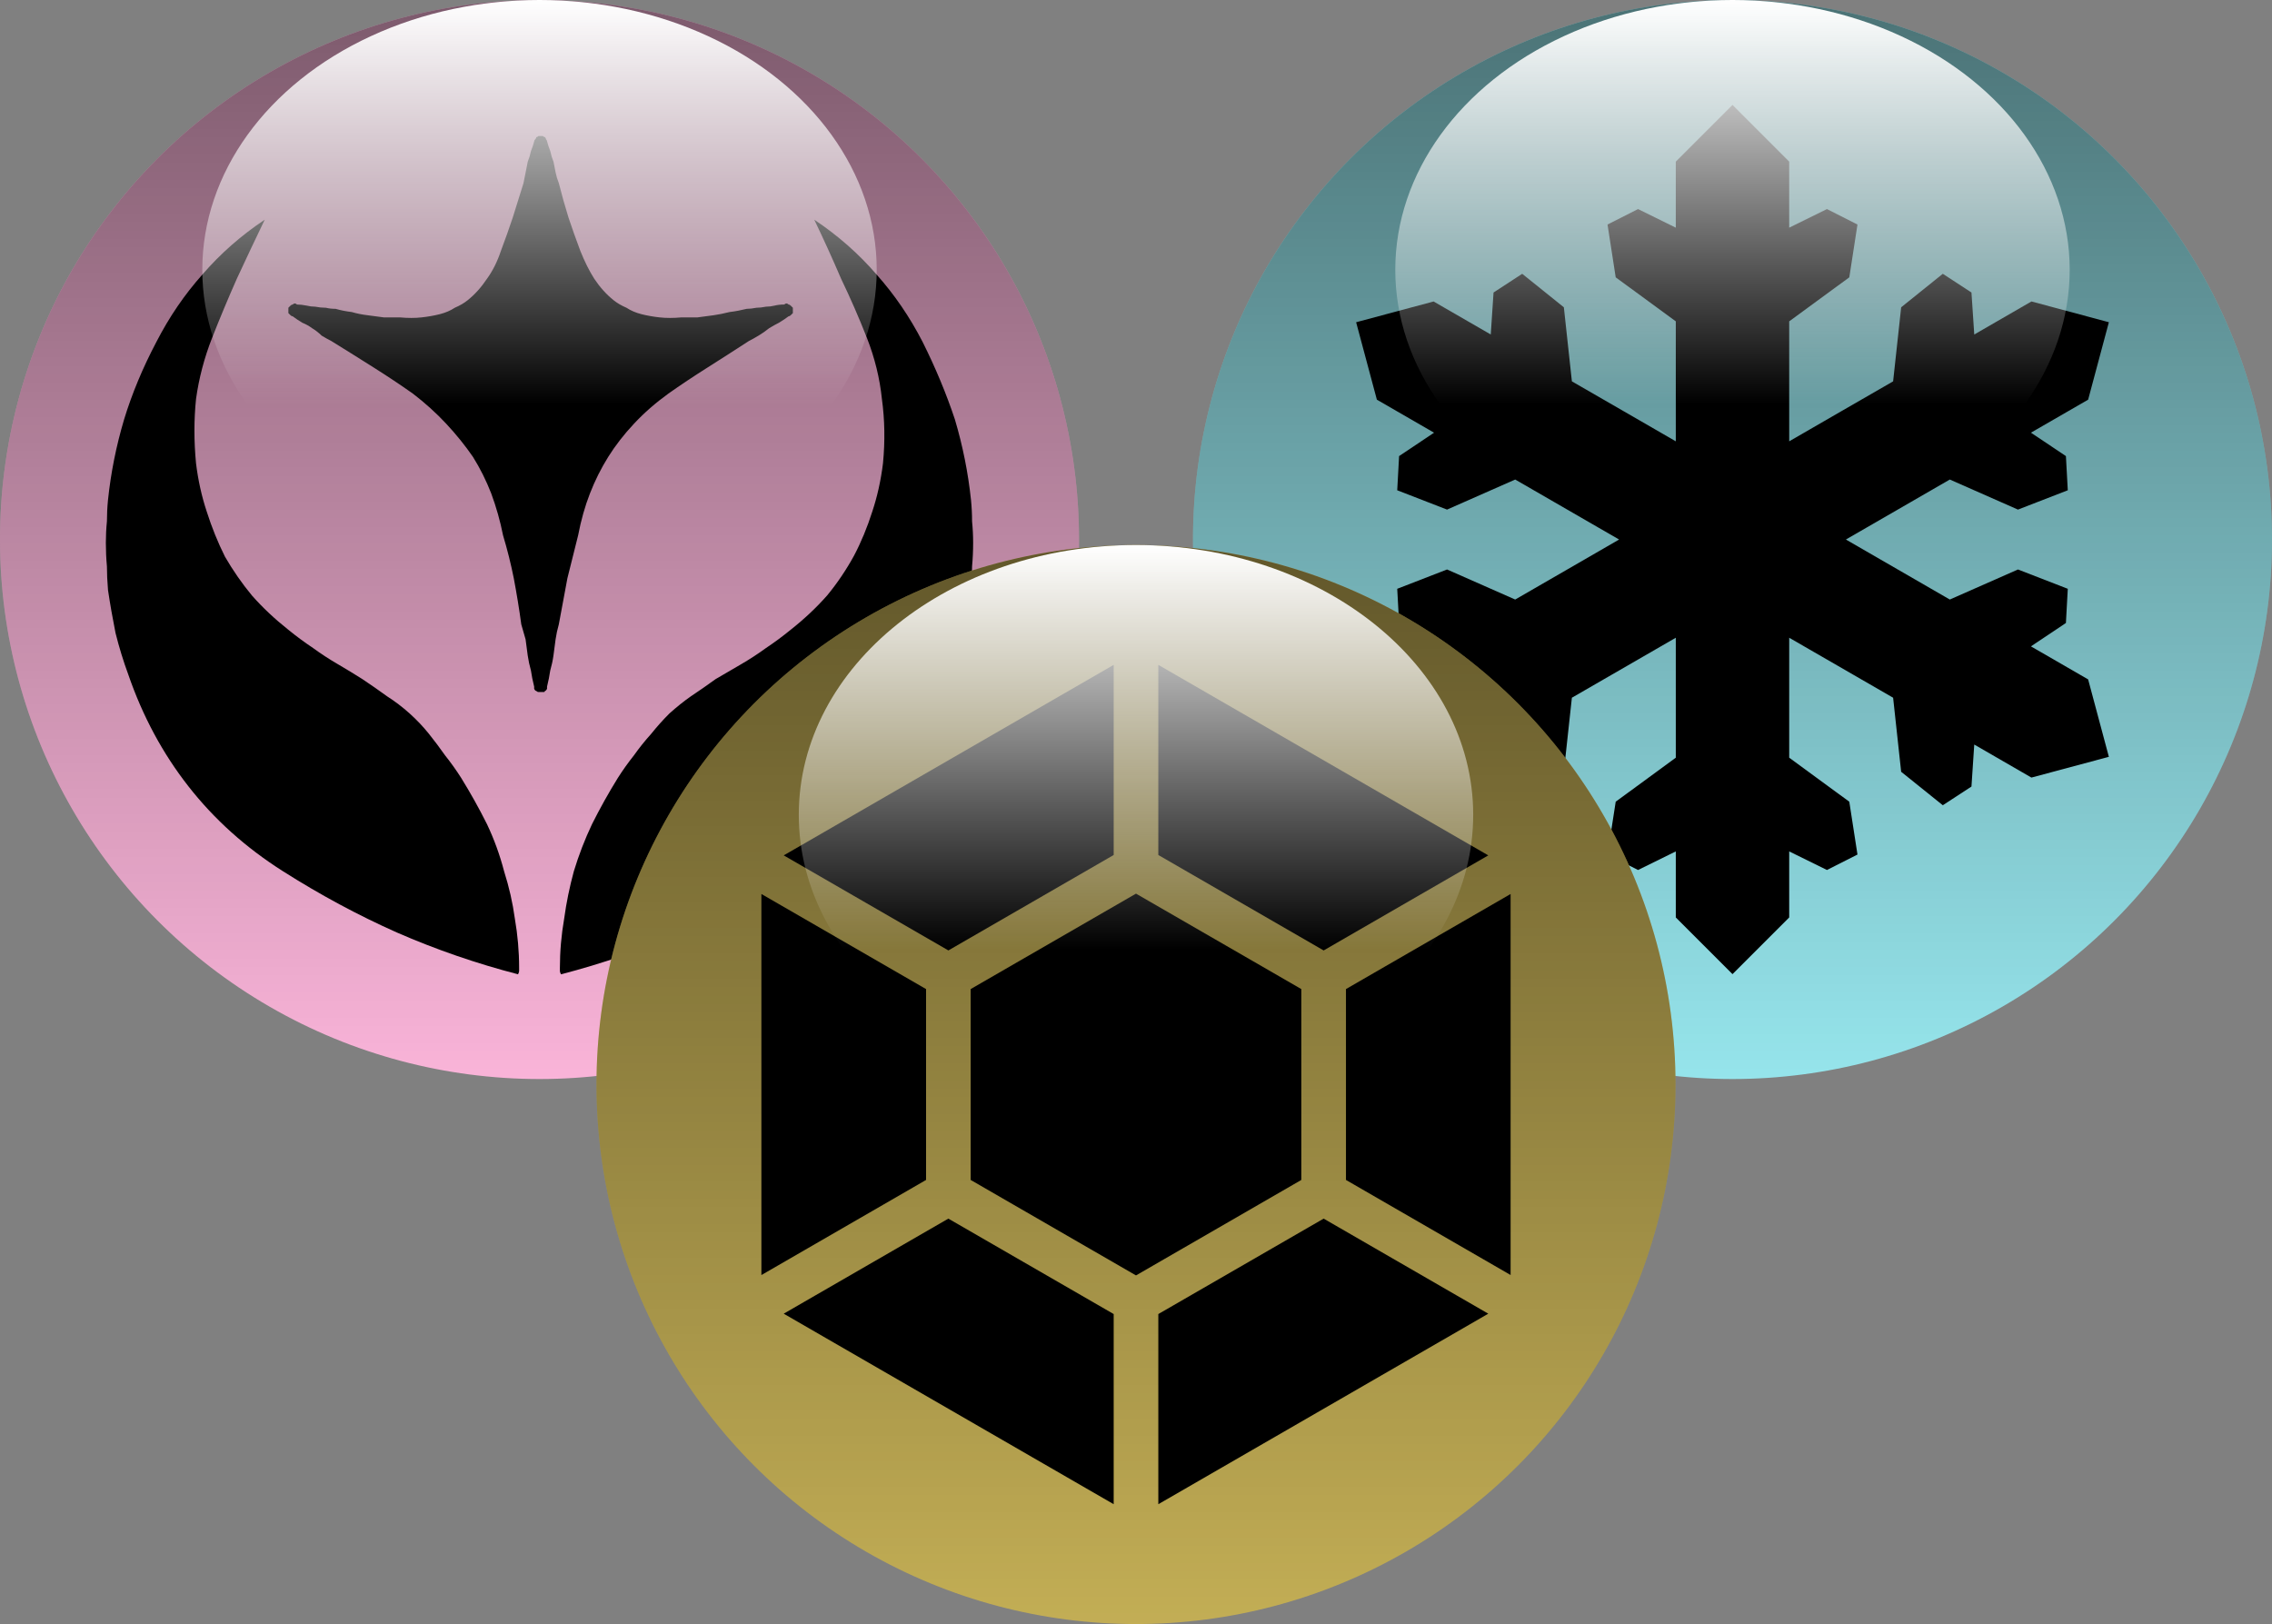 <?xml version="1.0" encoding="utf-8"?>
<!-- Generator: Adobe Illustrator 16.0.0, SVG Export Plug-In . SVG Version: 6.00 Build 0)  -->
<!DOCTYPE svg PUBLIC "-//W3C//DTD SVG 1.1//EN" "http://www.w3.org/Graphics/SVG/1.1/DTD/svg11.dtd">
<svg version="1.1" id="Layer_1" xmlns="http://www.w3.org/2000/svg" xmlns:xlink="http://www.w3.org/1999/xlink" x="0px" y="0px"
	 width="290.694px" height="207.792px" viewBox="0 0 290.694 207.792" enable-background="new 0 0 290.694 207.792"
	 xml:space="preserve">
<rect x="0" y="0" width="290.694" height="207.792" fill="#808080" stroke="none"/>
<g>
	<g>
		<g>
			<circle fill="#FAB4D9" cx="69.028" cy="69.031" r="69.029"/>
		</g>
		<g opacity="0.5">
			
				<linearGradient id="SVGID_1_" gradientUnits="userSpaceOnUse" x1="69.048" y1="120.268" x2="69.048" y2="258.326" gradientTransform="matrix(1 0 0 -1 -0.02 258.328)">
				<stop  offset="0" style="stop-color:#000000;stop-opacity:0"/>
				<stop  offset="1" style="stop-color:#000000"/>
			</linearGradient>
			<circle fill="url(#SVGID_1_)" cx="69.028" cy="69.031" r="69.029"/>
		</g>
	</g>
	<path d="M59.003,99.528c1.189,1.923,2.29,3.894,3.296,5.904c0.915,1.924,1.647,3.937,2.197,6.043
		c0.642,2.017,1.1,4.032,1.375,6.045c0.364,2.105,0.549,4.207,0.549,6.316c0,0.09,0,0.229,0,0.412c0,0.088-0.047,0.227-0.138,0.412
		c-5.311-1.375-10.484-3.158-15.52-5.355c-4.945-2.199-9.797-4.809-14.559-7.831c-4.763-3.021-8.789-6.639-12.084-10.85
		c-3.3-4.209-5.861-8.974-7.693-14.281c-0.64-1.738-1.19-3.525-1.647-5.357c-0.366-1.829-0.687-3.659-0.961-5.491
		c-0.092-1.103-0.138-2.107-0.138-3.023c-0.092-1.006-0.137-2.014-0.137-3.021c0-0.912,0.045-1.832,0.137-2.744
		c0-0.914,0.046-1.832,0.138-2.748c0.364-3.482,1.053-6.914,2.061-10.301c1.008-3.298,2.381-6.593,4.121-9.892
		c1.646-3.205,3.617-6.088,5.902-8.649c2.291-2.656,4.946-4.99,7.969-7.007c-1.19,2.474-2.384,4.992-3.572,7.558
		c-1.098,2.473-2.15,4.992-3.16,7.553c-1.006,2.563-1.69,5.174-2.059,7.828c-0.273,2.656-0.273,5.404,0,8.238
		c0.272,2.198,0.732,4.258,1.373,6.18c0.642,2.016,1.42,3.939,2.336,5.771c1.008,1.738,2.149,3.388,3.434,4.943
		c1.372,1.56,2.931,3.021,4.668,4.396c1.008,0.823,2.063,1.604,3.16,2.334c1.006,0.735,2.06,1.422,3.158,2.061
		c1.102,0.641,2.151,1.285,3.16,1.922c1.098,0.734,2.151,1.465,3.157,2.199c1.009,0.641,1.969,1.375,2.886,2.197
		c0.914,0.823,1.738,1.694,2.471,2.608c0.732,0.916,1.418,1.834,2.059,2.746C57.676,97.561,58.362,98.521,59.003,99.528z
		 M77.817,58.463c-0.917,1.467-1.693,3.022-2.335,4.672c-0.642,1.648-1.145,3.434-1.511,5.354c-0.457,1.835-0.916,3.664-1.373,5.494
		c-0.367,1.922-0.731,3.894-1.099,5.904c-0.185,0.646-0.322,1.285-0.414,1.922c-0.091,0.734-0.184,1.422-0.272,2.062
		c-0.091,0.645-0.229,1.284-0.413,1.924c-0.091,0.643-0.228,1.328-0.409,2.061c0,0.09,0,0.185,0,0.275
		c-0.094,0.184-0.186,0.274-0.276,0.274c0,0.093-0.045,0.138-0.139,0.138c-0.089,0-0.181,0-0.273,0c-0.182,0-0.319,0-0.412,0
		c-0.091,0-0.184-0.045-0.273-0.138c-0.092,0-0.184-0.092-0.274-0.274c0-0.092,0-0.187,0-0.275c-0.184-0.731-0.32-1.418-0.412-2.061
		c-0.183-0.64-0.318-1.279-0.412-1.924c-0.092-0.64-0.184-1.326-0.272-2.062c-0.185-0.637-0.367-1.276-0.552-1.922
		c-0.272-2.012-0.596-3.982-0.96-5.904c-0.367-1.83-0.822-3.659-1.374-5.494c-0.364-1.831-0.868-3.614-1.512-5.354
		c-0.641-1.648-1.417-3.205-2.333-4.672c-1.008-1.463-2.151-2.881-3.434-4.256c-1.283-1.375-2.702-2.654-4.26-3.847
		c-1.555-1.098-3.202-2.194-4.944-3.295c-1.738-1.1-3.566-2.244-5.491-3.434c-0.368-0.185-0.779-0.412-1.237-0.689
		c-0.365-0.362-0.776-0.684-1.235-0.959c-0.367-0.274-0.777-0.504-1.234-0.688c-0.458-0.273-0.872-0.549-1.236-0.826
		c-0.092,0-0.183-0.043-0.274-0.135c-0.092-0.088-0.184-0.185-0.275-0.273v-0.14c0-0.086,0-0.183,0-0.271v-0.139v-0.137
		c0.093-0.09,0.185-0.183,0.275-0.273c0.093-0.092,0.184-0.139,0.274-0.139c0.093-0.09,0.185-0.139,0.273-0.139
		c0.091,0,0.184,0.049,0.275,0.139c0.364,0,0.777,0.047,1.235,0.139c0.365,0.092,0.733,0.137,1.099,0.137
		c0.458,0.091,0.917,0.138,1.375,0.138c0.364,0.092,0.776,0.137,1.235,0.137c0.642,0.187,1.326,0.324,2.062,0.41
		c0.639,0.188,1.327,0.326,2.059,0.414c0.732,0.092,1.42,0.186,2.062,0.274c0.731,0,1.42,0,2.059,0c1.008,0.091,1.924,0.091,2.748,0
		c0.822-0.09,1.602-0.227,2.334-0.411c0.732-0.186,1.375-0.459,1.924-0.824c0.641-0.273,1.19-0.594,1.648-0.963
		c0.914-0.732,1.739-1.646,2.471-2.744c0.732-1.008,1.327-2.199,1.785-3.572c0.551-1.461,1.054-2.883,1.512-4.256
		c0.459-1.465,0.916-2.932,1.373-4.396c0.092-0.457,0.183-0.911,0.275-1.373c0.09-0.457,0.182-0.913,0.272-1.375
		c0.184-0.454,0.32-0.909,0.412-1.37c0.185-0.457,0.322-0.871,0.412-1.236c0-0.092,0.045-0.182,0.139-0.277
		c0.09-0.088,0.137-0.18,0.137-0.271c0.091,0,0.184-0.049,0.273-0.142c0.185,0,0.32,0,0.412,0h0.137
		c0.095,0.093,0.185,0.142,0.275,0.142c0.092,0.092,0.137,0.184,0.137,0.271c0.093,0.097,0.141,0.187,0.141,0.277
		c0.091,0.365,0.228,0.779,0.409,1.236c0.093,0.461,0.229,0.916,0.413,1.37c0.091,0.462,0.183,0.918,0.272,1.375
		c0.092,0.462,0.229,0.916,0.414,1.373c0.366,1.466,0.779,2.933,1.234,4.396c0.459,1.373,0.964,2.795,1.513,4.256
		c0.548,1.373,1.145,2.564,1.784,3.572c0.732,1.1,1.558,2.012,2.473,2.744c0.458,0.369,1.008,0.688,1.647,0.963
		c0.551,0.365,1.188,0.639,1.924,0.824c0.731,0.186,1.51,0.321,2.334,0.411c0.823,0.091,1.737,0.091,2.748,0c0.73,0,1.418,0,2.059,0
		c0.641-0.09,1.326-0.184,2.061-0.274c0.642-0.088,1.328-0.228,2.062-0.414c0.731-0.086,1.464-0.226,2.197-0.41
		c0.365,0,0.776-0.045,1.235-0.137c0.366,0,0.777-0.047,1.236-0.138c0.365,0,0.73-0.045,1.096-0.137
		c0.367-0.092,0.779-0.139,1.238-0.139c0.092-0.09,0.184-0.139,0.274-0.139c0.09,0,0.184,0.049,0.275,0.139
		c0.091,0,0.183,0.047,0.271,0.139c0.092,0.092,0.185,0.185,0.278,0.273v0.137v0.139c0,0.091,0,0.187,0,0.271v0.141
		c-0.095,0.09-0.188,0.187-0.278,0.273c-0.09,0.092-0.182,0.135-0.271,0.135c-0.367,0.277-0.78,0.553-1.238,0.826
		c-0.364,0.184-0.777,0.412-1.235,0.688c-0.457,0.365-0.915,0.689-1.373,0.959c-0.456,0.277-0.871,0.507-1.236,0.689
		c-1.83,1.188-3.615,2.334-5.355,3.434c-1.738,1.101-3.389,2.197-4.942,3.295c-1.648,1.191-3.114,2.472-4.396,3.847
		C79.832,55.582,78.731,57,77.817,58.463z M121.629,86.346c-1.83,5.309-4.396,10.072-7.692,14.281
		c-3.296,4.211-7.322,7.828-12.086,10.85c-4.761,3.021-9.613,5.63-14.556,7.83c-5.037,2.197-10.21,3.98-15.521,5.355
		c-0.093-0.186-0.138-0.324-0.138-0.412c0-0.184,0-0.322,0-0.412c0-2.109,0.182-4.211,0.549-6.316
		c0.275-2.014,0.687-4.028,1.235-6.044c0.64-2.106,1.419-4.119,2.333-6.043c1.01-2.012,2.106-3.981,3.299-5.904
		c0.642-1.008,1.327-1.969,2.058-2.885c0.643-0.912,1.376-1.83,2.2-2.746c0.73-0.914,1.51-1.785,2.334-2.608
		c0.916-0.822,1.83-1.558,2.745-2.197c1.102-0.734,2.151-1.465,3.161-2.199c1.099-0.637,2.196-1.281,3.296-1.922
		c1.098-0.639,2.151-1.324,3.159-2.061c1.096-0.73,2.15-1.511,3.156-2.334c1.74-1.373,3.295-2.836,4.672-4.396
		c1.281-1.557,2.426-3.248,3.434-5.082c0.914-1.738,1.693-3.617,2.334-5.633c0.642-1.922,1.1-3.98,1.373-6.18
		c0.275-2.834,0.229-5.582-0.137-8.238c-0.275-2.654-0.917-5.266-1.922-7.828c-1.007-2.561-2.107-5.08-3.297-7.553
		c-1.101-2.564-2.244-5.084-3.435-7.558c3.021,2.017,5.678,4.351,7.965,7.007c2.289,2.563,4.261,5.444,5.907,8.649
		c1.646,3.299,3.02,6.594,4.119,9.892c1.006,3.387,1.695,6.817,2.061,10.301c0.092,0.916,0.137,1.834,0.137,2.748
		c0.092,0.912,0.137,1.832,0.137,2.744c0,1.008-0.045,2.016-0.137,3.021c0,0.916-0.045,1.922-0.137,3.023
		c-0.275,1.832-0.596,3.662-0.961,5.491C122.817,82.819,122.27,84.606,121.629,86.346z"/>
	
		<linearGradient id="SVGID_2_" gradientUnits="userSpaceOnUse" x1="69.049" y1="189.295" x2="69.049" y2="258.328" gradientTransform="matrix(1 0 0 -1 -0.02 258.328)">
		<stop  offset="0.25" style="stop-color:#FFFFFF;stop-opacity:0"/>
		<stop  offset="1" style="stop-color:#FFFFFF"/>
	</linearGradient>
	<ellipse fill="url(#SVGID_2_)" cx="69.028" cy="34.516" rx="43.144" ry="34.516"/>
</g>
<g>
	<g>
		<g>
			<circle fill="#96E5EC" cx="221.665" cy="69.031" r="69.029"/>
		</g>
		<g opacity="0.5">
			
				<linearGradient id="SVGID_3_" gradientUnits="userSpaceOnUse" x1="221.686" y1="120.269" x2="221.686" y2="258.326" gradientTransform="matrix(1 0 0 -1 -0.02 258.328)">
				<stop  offset="0" style="stop-color:#000000;stop-opacity:0"/>
				<stop  offset="1" style="stop-color:#000000"/>
			</linearGradient>
			<circle fill="url(#SVGID_3_)" cx="221.665" cy="69.031" r="69.029"/>
		</g>
	</g>
	<polygon points="269.822,96.834 267.169,86.926 267.166,86.926 259.852,82.701 264.326,79.709 264.566,75.338 264.567,75.336 
		258.192,72.864 258.191,72.864 258.19,72.864 249.471,76.709 242.85,72.885 236.176,69.03 244.466,64.246 249.471,61.355 
		258.189,65.201 258.19,65.201 258.191,65.201 264.566,62.729 264.566,62.727 264.326,58.356 259.852,55.36 267.167,51.139 
		267.169,51.139 269.822,41.23 269.82,41.23 269.822,41.229 259.914,38.571 259.912,38.574 252.599,42.799 252.242,37.426 
		248.577,35.033 248.576,35.03 243.248,39.315 243.248,39.315 243.247,39.315 242.218,48.793 235.595,52.612 228.922,56.467 
		228.922,53.414 228.922,41.114 236.61,35.485 236.611,35.485 236.611,35.483 237.657,28.727 237.655,28.727 233.752,26.75 
		228.922,29.129 228.922,20.682 228.922,20.68 221.669,13.426 221.666,13.428 221.665,13.426 214.412,20.68 214.412,20.682 
		214.412,29.129 209.582,26.75 205.679,28.727 205.677,28.727 206.723,35.483 206.723,35.485 206.724,35.485 214.412,41.114 
		214.412,53.414 214.412,56.467 211.77,54.94 201.118,48.793 200.089,39.317 200.088,39.315 200.088,39.315 194.76,35.033 
		194.757,35.035 191.093,37.426 190.737,42.797 183.423,38.574 183.422,38.574 173.513,41.23 173.513,41.23 173.512,41.23 
		176.166,51.139 176.169,51.139 183.483,55.362 179.009,58.356 178.77,62.727 178.768,62.729 185.143,65.201 185.144,65.201 
		185.145,65.201 193.864,61.355 204.515,67.506 207.158,69.03 204.515,70.559 193.864,76.709 185.145,72.864 185.144,72.864 
		185.143,72.864 178.769,75.336 178.77,75.338 179.009,79.709 183.483,82.701 176.169,86.922 176.167,86.926 173.513,96.832 
		173.513,96.834 173.513,96.834 183.421,99.489 183.423,99.489 190.737,95.264 191.094,100.637 194.758,103.028 194.759,103.03 
		200.088,98.748 200.088,98.746 200.088,98.746 201.117,89.272 211.769,83.123 214.412,81.598 214.412,91.168 214.412,96.946 
		206.724,102.576 206.723,102.578 206.723,102.578 205.677,109.336 205.679,109.338 209.582,111.314 214.412,108.936 
		214.412,117.383 214.412,117.385 221.665,124.637 221.666,124.637 221.669,124.637 228.922,117.385 228.922,117.383 
		228.922,108.936 233.752,111.314 237.655,109.338 237.657,109.336 236.611,102.578 236.611,102.578 236.61,102.576 228.922,96.946 
		228.922,89.303 228.922,81.598 237.212,86.383 242.217,89.272 243.246,98.746 243.247,98.748 243.247,98.748 248.575,103.03 
		248.576,103.028 252.242,100.637 252.598,95.264 259.913,99.489 259.914,99.489 269.822,96.834 269.821,96.834 	"/>
	
		<linearGradient id="SVGID_4_" gradientUnits="userSpaceOnUse" x1="221.686" y1="189.295" x2="221.686" y2="258.328" gradientTransform="matrix(1 0 0 -1 -0.02 258.328)">
		<stop  offset="0.25" style="stop-color:#FFFFFF;stop-opacity:0"/>
		<stop  offset="1" style="stop-color:#FFFFFF"/>
	</linearGradient>
	<ellipse fill="url(#SVGID_4_)" cx="221.665" cy="34.516" rx="43.144" ry="34.516"/>
</g>
<g>
	<g>
		<g>
			<circle fill="#C3AE55" cx="145.347" cy="138.764" r="69.029"/>
		</g>
		<g opacity="0.5">
			
				<linearGradient id="SVGID_5_" gradientUnits="userSpaceOnUse" x1="145.367" y1="50.536" x2="145.367" y2="188.594" gradientTransform="matrix(1 0 0 -1 -0.02 258.328)">
				<stop  offset="0" style="stop-color:#000000;stop-opacity:0"/>
				<stop  offset="1" style="stop-color:#000000"/>
			</linearGradient>
			<circle fill="url(#SVGID_5_)" cx="145.347" cy="138.764" r="69.029"/>
		</g>
	</g>
	<g>
		<polygon points="118.486,126.55 97.417,114.384 97.417,163.141 118.486,150.972 		"/>
		<polygon points="100.272,168.084 142.492,192.461 142.492,168.13 121.338,155.92 		"/>
		<polygon points="148.203,168.13 148.203,192.461 190.421,168.084 169.356,155.92 		"/>
		<polygon points="172.211,126.55 172.211,150.972 193.276,163.136 193.276,114.386 		"/>
		<polygon points="142.492,109.395 142.492,85.067 100.274,109.444 121.342,121.606 		"/>
		<polygon points="190.421,109.444 148.203,85.067 148.203,109.395 169.356,121.608 		"/>
		<polygon points="166.498,126.55 145.347,114.339 124.194,126.55 124.194,150.972 145.347,163.188 166.498,150.972 		"/>
	</g>
	
		<linearGradient id="SVGID_6_" gradientUnits="userSpaceOnUse" x1="145.367" y1="119.563" x2="145.367" y2="188.594" gradientTransform="matrix(1 0 0 -1 -0.02 258.328)">
		<stop  offset="0.25" style="stop-color:#FFFFFF;stop-opacity:0"/>
		<stop  offset="1" style="stop-color:#FFFFFF"/>
	</linearGradient>
	<path fill="url(#SVGID_6_)" d="M188.49,104.25c0,19.063-19.315,34.515-43.144,34.515c-23.827,0-43.144-15.452-43.144-34.515
		c0-19.064,19.317-34.516,43.144-34.516C169.174,69.735,188.49,85.186,188.49,104.25z"/>
</g>
</svg>
